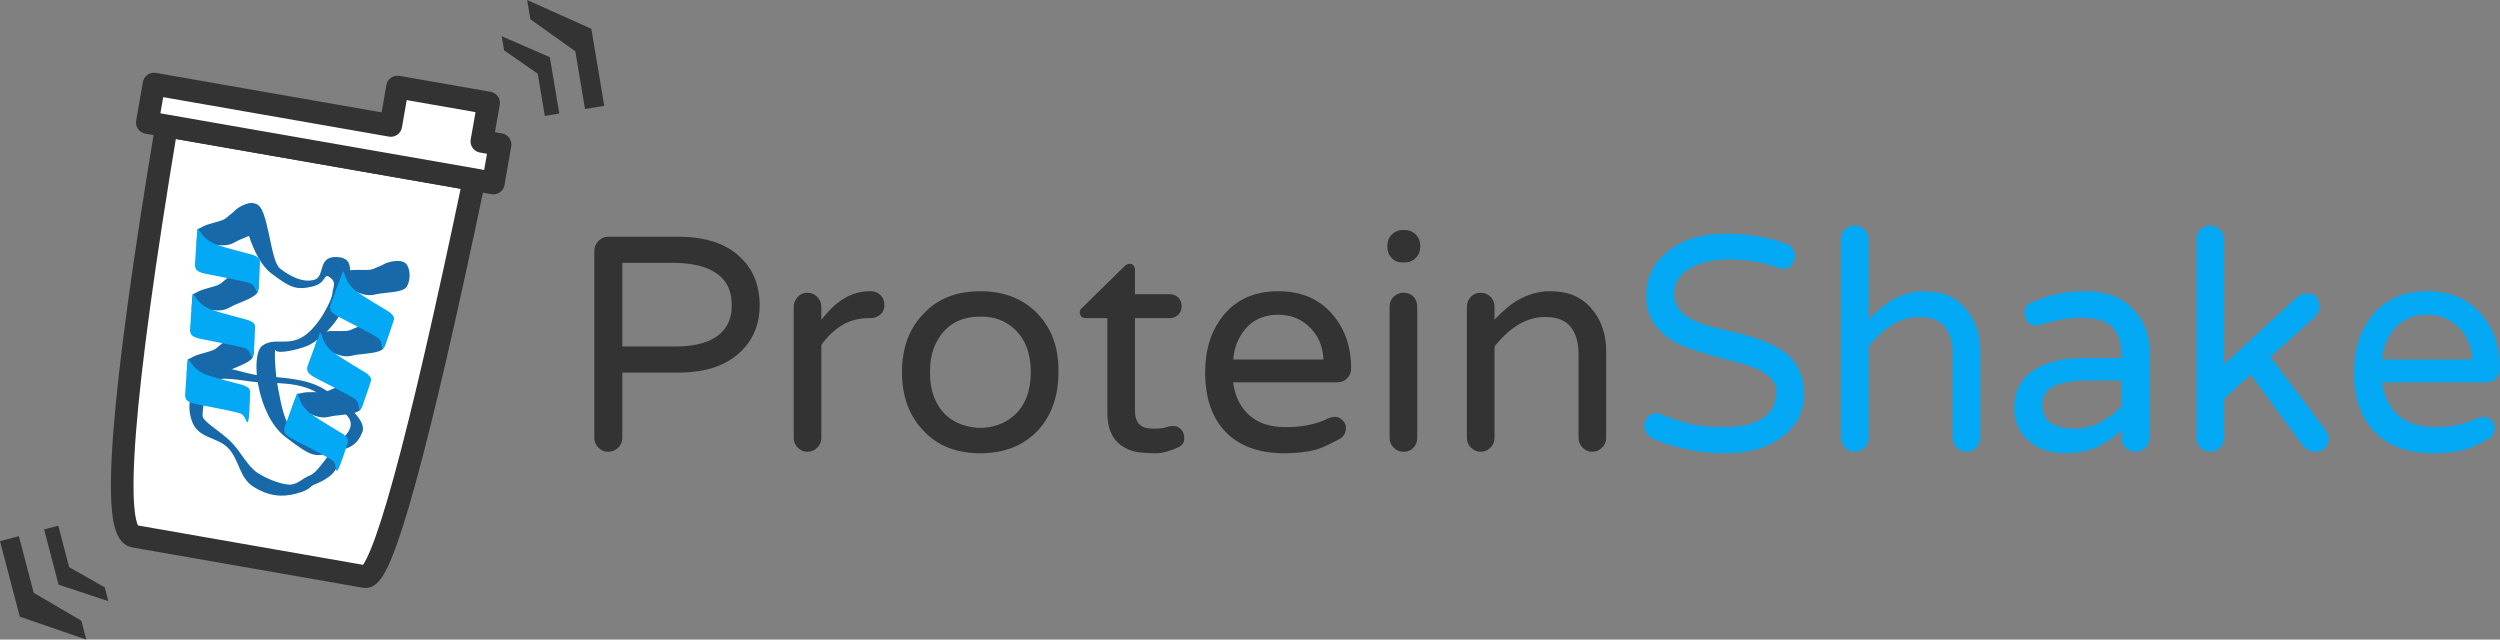 <?xml version="1.0" encoding="UTF-8" standalone="no"?><!-- Generator: Gravit.io --><svg xmlns="http://www.w3.org/2000/svg" xmlns:xlink="http://www.w3.org/1999/xlink" style="isolation:isolate" viewBox="1264.142 2820.543 1105.067 282.711" width="1105.067pt" height="282.711pt"><rect x="1264.142" y="2820.543" width="1105.067" height="282.711" fill="#808080" stroke="none"/><g><g><g><path d=" M 1337.753 2876.18 Q 1307.903 3055.489 1323.543 3057.609 C 1360.867 3064.136 1388.195 3068.914 1425.519 3075.441 Q 1436.566 3077.373 1473.72 2899.956 L 1337.753 2876.18 Z " fill="rgb(255,255,255)" vector-effect="non-scaling-stroke" stroke-width="10" stroke="rgb(51,51,51)" stroke-linejoin="miter" stroke-linecap="square" stroke-miterlimit="3"/><path d=" M 1329.255 2874.694 L 1332.227 2857.698 L 1436.886 2875.999 L 1439.858 2859.003 L 1480.111 2866.042 L 1477.139 2883.038 L 1485.19 2884.446 L 1482.218 2901.442 L 1329.255 2874.694 Z " fill="rgb(255,255,255)" vector-effect="non-scaling-stroke" stroke-width="10" stroke="rgb(51,51,51)" stroke-linejoin="round" stroke-linecap="square" stroke-miterlimit="3"/><path d=" M 1283.632 3054.553 L 1289.904 3052.91 L 1294.705 3071.238 L 1310.448 3080.171 L 1312.049 3086.28 L 1290.033 3078.99 L 1283.632 3054.553 Z " fill="rgb(51,51,51)"/><path d=" M 1264.142 3059.74 L 1272.488 3057.554 L 1279.046 3082.59 L 1300.108 3094.909 L 1302.294 3103.254 L 1272.886 3093.121 L 1264.142 3059.74 Z " fill="rgb(51,51,51)"/><path d=" M 1511.36 2870.726 L 1504.966 2871.798 L 1501.835 2853.112 L 1486.959 2842.798 L 1485.916 2836.57 L 1507.185 2845.812 L 1511.36 2870.726 Z " fill="rgb(51,51,51)"/><path d=" M 1531.238 2867.315 L 1522.73 2868.741 L 1518.453 2843.216 L 1498.585 2829.051 L 1497.159 2820.543 L 1525.535 2833.282 L 1531.238 2867.315 Z " fill="rgb(51,51,51)"/><path d=" M 1411.299 3020.549 C 1410.133 3019.439 1405.031 3029.13 1401.286 3030.626 C 1397.542 3032.122 1396.404 3034.07 1393.263 3034.67 C 1390.122 3035.269 1382.934 3032.727 1378.179 3029.696 C 1373.425 3026.665 1370.731 3020.234 1366.08 3015.671 C 1361.429 3011.108 1353.881 3006.95 1353.713 3004.428 C 1353.544 3001.907 1354.698 2992.863 1357.961 2989.579 C 1361.223 2986.296 1371.008 2988.925 1378.051 2989.515 C 1385.094 2990.105 1397.993 2988.933 1406.196 2995.452 C 1414.399 3001.972 1423.155 3005.127 1417.301 3012.493 C 1411.446 3019.86 1412.419 3015.938 1409.277 3016.537 C 1406.136 3017.137 1398.544 3015.283 1394.194 3011.563 C 1389.844 3007.843 1388.501 2999.539 1387.101 2992.5 C 1385.701 2985.46 1385.233 2973.822 1386.042 2975.426 C 1386.851 2977.031 1395.446 2975.323 1400.099 2973.372 C 1404.751 2971.421 1415.741 2962.146 1417.108 2952.223 C 1418.475 2942.3 1421.823 2934.545 1413.032 2934.154 C 1404.24 2933.764 1408.053 2942.841 1403.019 2944.232 C 1397.984 2945.622 1392.448 2942.718 1387.935 2939.257 C 1383.422 2935.797 1382.872 2911.692 1377.253 2910.748 C 1371.634 2909.803 1375.014 2914.482 1372.787 2914.193 C 1370.56 2913.904 1375.356 2934.73 1383.923 2941.279 C 1392.491 2947.829 1395.162 2948.796 1402.024 2947.249 C 1408.886 2945.701 1406.914 2940.87 1410.047 2943.205 C 1413.181 2945.539 1411.131 2947.726 1411.074 2950.233 C 1411.018 2952.74 1405.193 2964.956 1398.077 2969.361 C 1390.961 2973.766 1385.362 2969.395 1380.008 2973.437 C 1374.655 2977.478 1377.758 3004.009 1390.182 3013.585 C 1402.606 3023.161 1403.296 3022.408 1411.299 3020.549 C 1419.302 3018.69 1422.168 3016.973 1424.329 3011.466 C 1426.49 3005.96 1415.015 2997.143 1407.191 2992.435 C 1399.367 2987.728 1389.1 2987.659 1379.046 2986.498 C 1368.991 2985.338 1363.055 2980.479 1355.939 2985.568 C 1348.822 2990.657 1346.149 2998.761 1348.975 3006.685 C 1351.8 3014.609 1360.223 3013.521 1365.085 3018.688 C 1369.948 3023.855 1369.95 3031.801 1376.19 3035.729 C 1382.429 3039.657 1388.545 3040.57 1395.285 3038.682 C 1402.025 3036.793 1400.373 3035.81 1403.308 3034.638 C 1406.243 3033.465 1413.727 3030.182 1413.321 3024.56 C 1412.915 3018.939 1412.465 3021.659 1411.299 3020.549 Z " fill="rgb(23,105,170)"/><path d=" M 1423.357 3001.701 C 1421.804 3003.578 1415.763 3003.855 1412.202 3004.299 C 1408.642 3004.744 1407.592 3005.961 1402.164 3003.923 C 1396.737 3001.886 1392.647 3002.386 1393.243 3000.574 C 1393.838 2998.761 1394.76 2996.308 1395.476 2994.626 C 1398.233 2994.337 1397.744 2993.781 1402.54 2993.885 C 1407.336 2993.989 1408.145 2993.869 1409.604 2993.145 C 1411.064 2992.42 1412.346 2992.115 1413.695 2991.287 C 1415.044 2990.459 1421.724 2988.494 1423.733 2991.663 C 1425.742 2994.832 1424.91 2999.824 1423.357 3001.701 Z " fill="rgb(23,105,170)"/><path d=" M 1413.308 3028.466 C 1412.267 3029.432 1413.049 3025.993 1411.451 3024.375 C 1409.853 3022.758 1392.816 3014.5 1391.75 3013.586 C 1390.685 3012.672 1389.336 3011.966 1389.893 3009.495 C 1390.443 3007.747 1395.122 2995.342 1395.476 2994.626 C 1395.804 2994.014 1396.674 2997.536 1397.333 2998.716 C 1397.993 2999.897 1398.959 3001.617 1402.164 3003.923 C 1405.37 3006.23 1414.118 3011.319 1415.917 3012.48 C 1417.478 3013.808 1418.5 3014.637 1417.774 3016.57 C 1417.049 3018.504 1414.349 3027.5 1413.308 3028.466 Z " fill="rgb(3,169,244)"/><path d=" M 1433.503 2974.679 C 1431.95 2976.556 1425.908 2976.833 1422.348 2977.277 C 1418.788 2977.722 1417.737 2978.939 1412.31 2976.901 C 1406.883 2974.864 1402.793 2975.364 1403.388 2973.552 C 1403.984 2971.739 1404.905 2969.286 1405.622 2967.604 C 1408.379 2967.315 1407.89 2966.759 1412.686 2966.863 C 1417.482 2966.967 1418.291 2966.847 1419.75 2966.123 C 1421.21 2965.398 1422.492 2965.093 1423.841 2964.265 C 1425.189 2963.437 1431.87 2961.472 1433.879 2964.641 C 1435.887 2967.811 1435.056 2972.802 1433.503 2974.679 Z " fill="rgb(23,105,170)"/><path d=" M 1423.454 3001.444 C 1422.412 3002.41 1423.195 2998.971 1421.596 2997.354 C 1419.998 2995.736 1402.961 2987.478 1401.896 2986.564 C 1400.831 2985.65 1399.482 2984.944 1400.039 2982.473 C 1400.589 2980.725 1405.268 2968.32 1405.622 2967.604 C 1405.95 2966.992 1406.819 2970.514 1407.479 2971.694 C 1408.138 2972.875 1409.104 2974.595 1412.31 2976.901 C 1415.516 2979.208 1424.264 2984.297 1426.063 2985.458 C 1427.624 2986.786 1428.646 2987.616 1427.92 2989.549 C 1427.194 2991.482 1424.495 3000.478 1423.454 3001.444 Z " fill="rgb(3,169,244)"/><path d=" M 1443.649 2947.657 C 1442.096 2949.534 1436.054 2949.811 1432.494 2950.255 C 1428.934 2950.7 1427.883 2951.917 1422.456 2949.879 C 1417.028 2947.842 1412.939 2948.342 1413.534 2946.53 C 1414.13 2944.718 1415.051 2942.264 1415.767 2940.582 C 1418.524 2940.293 1418.036 2939.737 1422.832 2939.841 C 1427.628 2939.946 1428.436 2939.825 1429.896 2939.101 C 1431.355 2938.376 1432.638 2938.071 1433.986 2937.243 C 1435.335 2936.415 1442.016 2934.45 1444.024 2937.619 C 1446.033 2940.789 1445.202 2945.78 1443.649 2947.657 Z " fill="rgb(23,105,170)"/><path d=" M 1433.599 2974.422 C 1432.558 2975.388 1433.34 2971.949 1431.742 2970.332 C 1430.144 2968.714 1413.107 2960.456 1412.042 2959.542 C 1410.977 2958.628 1409.627 2957.922 1410.184 2955.451 C 1410.735 2953.703 1415.414 2941.298 1415.767 2940.582 C 1416.095 2939.97 1416.965 2943.492 1417.625 2944.672 C 1418.284 2945.853 1419.25 2947.573 1422.456 2949.879 C 1425.661 2952.186 1434.41 2957.275 1436.208 2958.436 C 1437.77 2959.764 1438.792 2960.594 1438.066 2962.527 C 1437.34 2964.46 1434.641 2973.456 1433.599 2974.422 Z " fill="rgb(3,169,244)"/><path d=" M 1375.899 2978.401 C 1374.934 2980.638 1369.212 2982.596 1365.92 2984.021 C 1362.627 2985.445 1361.959 2986.908 1356.178 2986.473 C 1350.397 2986.038 1346.612 2987.664 1346.675 2985.757 C 1346.739 2983.851 1346.936 2981.238 1347.152 2979.422 C 1349.718 2978.372 1349.093 2977.976 1353.726 2976.732 C 1358.359 2975.488 1359.102 2975.145 1360.3 2974.041 C 1361.498 2972.936 1362.643 2972.284 1363.706 2971.112 C 1364.768 2969.939 1370.631 2966.18 1373.447 2968.659 C 1376.263 2971.139 1376.864 2976.164 1375.899 2978.401 Z " fill="rgb(23,105,170)"/><path d=" M 1373.753 3006.909 C 1373.024 3008.128 1372.811 3004.608 1370.824 3003.503 C 1368.837 3002.398 1350.168 2999.245 1348.889 2998.666 C 1347.611 2998.087 1346.118 2997.788 1345.96 2995.26 C 1345.998 2993.428 1347.014 2980.208 1347.152 2979.422 C 1347.296 2978.742 1349.118 2981.88 1350.082 2982.828 C 1351.045 2983.777 1352.455 2985.157 1356.178 2986.473 C 1359.902 2987.788 1369.726 2990.222 1371.778 2990.833 C 1373.649 2991.67 1374.862 2992.18 1374.707 2994.239 C 1374.552 2996.298 1374.482 3005.69 1373.753 3006.909 Z " fill="rgb(3,169,244)"/><path d=" M 1378.066 2949.618 C 1377.101 2951.855 1371.379 2953.814 1368.086 2955.238 C 1364.793 2956.663 1364.126 2958.126 1358.345 2957.69 C 1352.564 2957.255 1348.778 2958.882 1348.842 2956.975 C 1348.906 2955.068 1349.103 2952.455 1349.319 2950.64 C 1351.885 2949.59 1351.26 2949.193 1355.893 2947.949 C 1360.526 2946.705 1361.268 2946.363 1362.466 2945.258 C 1363.664 2944.154 1364.81 2943.502 1365.872 2942.329 C 1366.935 2941.157 1372.797 2937.398 1375.614 2939.877 C 1378.43 2942.357 1379.031 2947.381 1378.066 2949.618 Z " fill="rgb(23,105,170)"/><path d=" M 1375.92 2978.127 C 1375.191 2979.346 1374.978 2975.826 1372.991 2974.721 C 1371.003 2973.615 1352.335 2970.463 1351.056 2969.884 C 1349.777 2969.305 1348.285 2969.006 1348.127 2966.478 C 1348.165 2964.645 1349.18 2951.426 1349.319 2950.64 C 1349.462 2949.96 1351.284 2953.097 1352.248 2954.046 C 1353.212 2954.994 1354.621 2956.375 1358.345 2957.69 C 1362.069 2959.006 1371.893 2961.44 1373.945 2962.05 C 1375.815 2962.887 1377.029 2963.397 1376.874 2965.456 C 1376.719 2967.515 1376.649 2976.907 1375.92 2978.127 Z " fill="rgb(3,169,244)"/><path d=" M 1380.233 2920.836 C 1379.268 2923.073 1373.546 2925.031 1370.253 2926.456 C 1366.96 2927.88 1366.293 2929.343 1360.512 2928.908 C 1354.731 2928.473 1350.945 2930.099 1351.009 2928.193 C 1351.073 2926.286 1351.27 2923.673 1351.486 2921.857 C 1354.051 2920.807 1353.426 2920.411 1358.059 2919.167 C 1362.693 2917.923 1363.435 2917.58 1364.633 2916.476 C 1365.831 2915.372 1366.977 2914.72 1368.039 2913.547 C 1369.102 2912.374 1374.964 2908.615 1377.78 2911.095 C 1380.597 2913.574 1381.197 2918.599 1380.233 2920.836 Z " fill="rgb(23,105,170)"/><path d=" M 1378.087 2949.344 C 1377.358 2950.564 1377.145 2947.043 1375.157 2945.938 C 1373.17 2944.833 1354.501 2941.68 1353.223 2941.101 C 1351.944 2940.522 1350.451 2940.224 1350.294 2937.695 C 1350.332 2935.863 1351.347 2922.643 1351.486 2921.857 C 1351.629 2921.178 1353.451 2924.315 1354.415 2925.263 C 1355.379 2926.212 1356.788 2927.592 1360.512 2928.908 C 1364.235 2930.224 1374.059 2932.657 1376.111 2933.268 C 1377.982 2934.105 1379.195 2934.615 1379.04 2936.674 C 1378.885 2938.733 1378.815 2948.125 1378.087 2949.344 Z " fill="rgb(3,169,244)"/></g></g><path d=" M 2025.598 3009.348 L 2025.598 3009.348 L 2025.598 3009.348 Q 2049.199 3009.348 2049.364 2993.67 L 2049.364 2993.67 L 2049.364 2993.67 Q 2049.364 2987.233 2040.286 2983.437 L 2040.286 2983.437 L 2040.286 2983.437 Q 2036.326 2981.787 2031.127 2980.467 L 2031.127 2980.467 L 2031.127 2980.467 Q 2025.928 2979.146 2020.647 2977.661 L 2020.647 2977.661 L 2020.647 2977.661 Q 2015.366 2976.176 2010.084 2974.278 L 2010.084 2974.278 L 2010.084 2974.278 Q 2004.803 2972.38 2000.842 2969.409 L 2000.842 2969.409 L 2000.842 2969.409 Q 1991.93 2962.642 1991.765 2951.585 L 1991.765 2951.585 L 1991.765 2951.585 Q 1991.765 2939.702 2000.842 2932.11 L 2000.842 2932.11 L 2000.842 2932.11 Q 2010.579 2923.858 2026.918 2923.858 L 2026.918 2923.858 L 2026.918 2923.858 Q 2041.772 2923.858 2053.655 2928.314 L 2053.655 2928.314 L 2053.655 2928.314 Q 2057.451 2929.635 2057.616 2933.761 L 2057.616 2933.761 L 2057.616 2933.761 Q 2057.616 2935.741 2056.213 2937.556 L 2056.213 2937.556 L 2056.213 2937.556 Q 2054.81 2939.372 2053.077 2939.372 L 2053.077 2939.372 L 2053.077 2939.372 Q 2051.344 2939.372 2048.373 2938.382 L 2048.373 2938.382 L 2048.373 2938.382 Q 2039.461 2935.246 2028.239 2935.246 L 2028.239 2935.246 L 2028.239 2935.246 Q 2017.841 2935.246 2011.075 2939.207 L 2011.075 2939.207 L 2011.075 2939.207 Q 2004.143 2943.333 2004.143 2950.595 L 2004.143 2950.595 L 2004.143 2950.595 Q 2004.143 2958.186 2013.055 2962.312 L 2013.055 2962.312 L 2013.055 2962.312 Q 2017.181 2964.128 2022.297 2965.366 L 2022.297 2965.366 L 2022.297 2965.366 Q 2027.413 2966.603 2032.86 2967.924 L 2032.86 2967.924 L 2032.86 2967.924 Q 2038.306 2969.244 2043.34 2971.142 L 2043.34 2971.142 L 2043.34 2971.142 Q 2048.373 2973.04 2052.499 2975.846 L 2052.499 2975.846 L 2052.499 2975.846 Q 2061.411 2982.282 2061.577 2994.66 L 2061.577 2994.66 L 2061.577 2994.66 Q 2061.577 3006.213 2052.169 3013.474 L 2052.169 3013.474 L 2052.169 3013.474 Q 2042.597 3020.901 2026.918 3020.901 L 2026.918 3020.901 L 2026.918 3020.901 Q 2009.754 3020.901 1994.736 3014.465 L 1994.736 3014.465 L 1994.736 3014.465 Q 1993.25 3013.805 1992.095 3012.237 L 1992.095 3012.237 L 1992.095 3012.237 Q 1990.94 3010.669 1990.94 3008.688 L 1990.94 3008.688 L 1990.94 3008.688 Q 1990.94 3006.708 1992.425 3004.975 L 1992.425 3004.975 L 1992.425 3004.975 Q 1993.911 3003.242 1995.808 3003.242 L 1995.808 3003.242 L 1995.808 3003.242 Q 1997.706 3003.242 2000.595 3004.562 L 2000.595 3004.562 L 2000.595 3004.562 Q 2003.483 3005.883 2010.084 3007.616 L 2010.084 3007.616 L 2010.084 3007.616 Q 2016.686 3009.348 2025.598 3009.348 Z  M 2112.409 2960.662 L 2112.409 2960.662 L 2112.409 2960.662 Q 2100.526 2960.662 2090.128 2973.7 L 2090.128 2973.7 L 2090.128 3014.135 L 2090.128 3014.135 Q 2090.128 3016.61 2088.313 3018.426 L 2088.313 3018.426 L 2088.313 3018.426 Q 2086.497 3020.241 2084.022 3020.241 L 2084.022 3020.241 L 2084.022 3020.241 Q 2081.546 3020.241 2079.731 3018.426 L 2079.731 3018.426 L 2079.731 3018.426 Q 2077.915 3016.61 2077.915 3014.135 L 2077.915 3014.135 L 2077.915 2926.334 L 2077.915 2926.334 Q 2077.915 2923.693 2079.648 2921.96 L 2079.648 2921.96 L 2079.648 2921.96 Q 2081.381 2920.227 2084.022 2920.227 L 2084.022 2920.227 L 2084.022 2920.227 Q 2086.497 2920.227 2088.313 2921.96 L 2088.313 2921.96 L 2088.313 2921.96 Q 2090.128 2923.693 2090.128 2926.334 L 2090.128 2926.334 L 2090.128 2961.817 L 2090.128 2961.817 Q 2095.575 2956.206 2099.536 2953.73 L 2099.536 2953.73 L 2099.536 2953.73 Q 2107.127 2949.274 2114.141 2949.274 L 2114.141 2949.274 L 2114.141 2949.274 Q 2121.156 2949.274 2125.612 2951.337 L 2125.612 2951.337 L 2125.612 2951.337 Q 2130.068 2953.4 2133.203 2957.196 L 2133.203 2957.196 L 2133.203 2957.196 Q 2139.475 2964.623 2139.475 2975.68 L 2139.475 2975.68 L 2139.475 3014.135 L 2139.475 3014.135 Q 2139.475 3016.61 2137.66 3018.426 L 2137.66 3018.426 L 2137.66 3018.426 Q 2135.844 3020.241 2133.369 3020.241 L 2133.369 3020.241 L 2133.369 3020.241 Q 2130.893 3020.241 2129.078 3018.426 L 2129.078 3018.426 L 2129.078 3018.426 Q 2127.262 3016.61 2127.262 3014.135 L 2127.262 3014.135 L 2127.262 2977.001 L 2127.262 2977.001 Q 2127.262 2969.409 2123.796 2965.035 L 2123.796 2965.035 L 2123.796 2965.035 Q 2120.33 2960.662 2112.409 2960.662 Z  M 2162.58 2954.06 L 2162.58 2954.06 L 2162.58 2954.06 Q 2173.968 2949.109 2186.181 2949.274 L 2186.181 2949.274 L 2186.181 2949.274 Q 2199.879 2949.274 2207.471 2957.691 L 2207.471 2957.691 L 2207.471 2957.691 Q 2214.238 2964.953 2214.403 2975.846 L 2214.403 2975.846 L 2214.403 3014.135 L 2214.403 3014.135 Q 2214.403 3016.61 2212.505 3018.426 L 2212.505 3018.426 L 2212.505 3018.426 Q 2210.607 3020.241 2207.966 3020.241 L 2207.966 3020.241 L 2207.966 3020.241 Q 2205.491 3020.241 2203.675 3018.426 L 2203.675 3018.426 L 2203.675 3018.426 Q 2201.86 3016.61 2201.86 3014.135 L 2201.86 3014.135 L 2201.86 3010.669 L 2201.86 3010.669 Q 2198.229 3014.465 2192.122 3017.683 L 2192.122 3017.683 L 2192.122 3017.683 Q 2186.016 3020.901 2176.609 3020.901 L 2176.609 3020.901 L 2176.609 3020.901 Q 2167.202 3020.901 2160.93 3015.455 L 2160.93 3015.455 L 2160.93 3015.455 Q 2154.494 3009.844 2154.494 3000.766 L 2154.494 3000.766 L 2154.494 3000.766 Q 2154.494 2990.699 2162.085 2984.923 L 2162.085 2984.923 L 2162.085 2984.923 Q 2170.337 2978.651 2185.521 2978.816 L 2185.521 2978.816 L 2201.86 2978.816 L 2201.86 2977.661 L 2201.86 2977.661 Q 2201.86 2968.584 2197.486 2964.788 L 2197.486 2964.788 L 2197.486 2964.788 Q 2193.113 2960.992 2183.87 2960.992 L 2183.87 2960.992 L 2183.87 2960.992 Q 2176.114 2960.992 2165.881 2964.128 L 2165.881 2964.128 L 2165.881 2964.128 Q 2164.891 2964.458 2163.488 2964.458 L 2163.488 2964.458 L 2163.488 2964.458 Q 2162.085 2964.458 2160.6 2963.055 L 2160.6 2963.055 L 2160.6 2963.055 Q 2159.115 2961.652 2159.032 2958.599 L 2159.032 2958.599 L 2159.032 2958.599 Q 2158.95 2955.546 2162.58 2954.06 Z  M 2166.871 2999.281 L 2166.871 2999.281 L 2166.871 2999.281 Q 2166.871 3010.174 2181.23 3010.009 L 2181.23 3010.009 L 2181.23 3010.009 Q 2187.501 3010.009 2193.03 3006.955 L 2193.03 3006.955 L 2193.03 3006.955 Q 2198.559 3003.902 2201.86 3000.106 L 2201.86 3000.106 L 2201.86 2988.719 L 2187.336 2988.719 L 2187.336 2988.719 Q 2177.764 2988.719 2172.318 2991.112 L 2172.318 2991.112 L 2172.318 2991.112 Q 2166.871 2993.505 2166.871 2999.281 Z  M 2267.71 2978.321 L 2292.136 3010.669 L 2292.136 3010.669 Q 2293.456 3012.319 2293.456 3014.712 L 2293.456 3014.712 L 2293.456 3014.712 Q 2293.456 3017.105 2291.723 3018.673 L 2291.723 3018.673 L 2291.723 3018.673 Q 2289.991 3020.241 2287.845 3020.241 L 2287.845 3020.241 L 2287.845 3020.241 Q 2284.544 3020.241 2282.234 3017.765 L 2282.234 3017.765 L 2258.963 2986.078 L 2247.245 2996.805 L 2247.245 3014.135 L 2247.245 3014.135 Q 2247.245 3016.61 2245.43 3018.426 L 2245.43 3018.426 L 2245.43 3018.426 Q 2243.615 3020.241 2241.139 3020.241 L 2241.139 3020.241 L 2241.139 3020.241 Q 2238.663 3020.241 2236.848 3018.426 L 2236.848 3018.426 L 2236.848 3018.426 Q 2235.033 3016.61 2235.033 3014.135 L 2235.033 3014.135 L 2235.033 2926.334 L 2235.033 2926.334 Q 2235.033 2923.858 2236.765 2922.043 L 2236.765 2922.043 L 2236.765 2922.043 Q 2238.498 2920.227 2241.139 2920.227 L 2241.139 2920.227 L 2241.139 2920.227 Q 2243.615 2920.227 2245.43 2922.043 L 2245.43 2922.043 L 2245.43 2922.043 Q 2247.245 2923.858 2247.245 2926.334 L 2247.245 2926.334 L 2247.245 2981.622 L 2279.428 2951.915 L 2279.428 2951.915 Q 2281.574 2950.264 2284.297 2950.264 L 2284.297 2950.264 L 2284.297 2950.264 Q 2287.02 2950.264 2288.258 2952.162 L 2288.258 2952.162 L 2288.258 2952.162 Q 2289.495 2954.06 2289.495 2955.546 L 2289.495 2955.546 L 2289.495 2955.546 Q 2289.495 2958.516 2287.185 2960.827 L 2287.185 2960.827 L 2267.71 2978.321 Z  M 2317.057 2989.544 L 2317.057 2989.544 Q 2318.212 2998.621 2324.071 3003.985 L 2324.071 3003.985 L 2324.071 3003.985 Q 2329.93 3009.348 2340.245 3009.348 L 2340.245 3009.348 L 2340.245 3009.348 Q 2350.56 3009.348 2357.822 3006.048 L 2357.822 3006.048 L 2357.822 3006.048 Q 2360.132 3004.892 2361.948 3004.81 L 2361.948 3004.81 L 2361.948 3004.81 Q 2363.763 3004.727 2365.331 3006.213 L 2365.331 3006.213 L 2365.331 3006.213 Q 2366.899 3007.698 2366.899 3009.514 L 2366.899 3009.514 L 2366.899 3009.514 Q 2366.899 3013.144 2364.011 3014.63 L 2364.011 3014.63 L 2364.011 3014.63 Q 2361.122 3016.115 2358.812 3017.27 L 2358.812 3017.27 L 2358.812 3017.27 Q 2356.501 3018.426 2353.861 3019.251 L 2353.861 3019.251 L 2353.861 3019.251 Q 2347.754 3020.901 2339.667 3020.901 L 2339.667 3020.901 L 2339.667 3020.901 Q 2322.998 3020.901 2313.839 3011.576 L 2313.839 3011.576 L 2313.839 3011.576 Q 2304.679 3002.252 2304.679 2985.088 L 2304.679 2985.088 L 2304.679 2985.088 Q 2304.679 2970.234 2312.436 2960.332 L 2312.436 2960.332 L 2312.436 2960.332 Q 2321.183 2949.274 2337.027 2949.274 L 2337.027 2949.274 L 2337.027 2949.274 Q 2352.21 2949.274 2360.957 2959.507 L 2360.957 2959.507 L 2360.957 2959.507 Q 2369.209 2969.079 2369.209 2983.437 L 2369.209 2983.437 L 2369.209 2983.437 Q 2369.209 2985.913 2367.476 2987.728 L 2367.476 2987.728 L 2367.476 2987.728 Q 2365.744 2989.544 2363.103 2989.544 L 2363.103 2989.544 L 2317.057 2989.544 Z  M 2337.027 2959.672 L 2337.027 2959.672 L 2337.027 2959.672 Q 2324.979 2959.672 2319.533 2970.399 L 2319.533 2970.399 L 2319.533 2970.399 Q 2317.552 2974.195 2317.057 2979.476 L 2317.057 2979.476 L 2356.996 2979.476 L 2356.996 2979.476 Q 2356.501 2969.904 2349.9 2964.293 L 2349.9 2964.293 L 2349.9 2964.293 Q 2344.619 2959.672 2337.027 2959.672 Z " fill="rgb(3,169,244)"/><path d=" M 1532.956 2925.179 L 1563.819 2925.179 L 1563.819 2925.179 Q 1582.633 2925.179 1592.04 2934.916 L 1592.04 2934.916 L 1592.04 2934.916 Q 1599.797 2942.673 1599.962 2955.216 L 1599.962 2955.216 L 1599.962 2955.216 Q 1599.962 2967.594 1592.04 2975.515 L 1592.04 2975.515 L 1592.04 2975.515 Q 1582.468 2985.253 1563.819 2985.253 L 1563.819 2985.253 L 1539.228 2985.253 L 1539.228 3014.135 L 1539.228 3014.135 Q 1539.228 3016.61 1537.412 3018.426 L 1537.412 3018.426 L 1537.412 3018.426 Q 1535.597 3020.241 1532.956 3020.241 L 1532.956 3020.241 L 1532.956 3020.241 Q 1530.481 3020.241 1528.665 3018.426 L 1528.665 3018.426 L 1528.665 3018.426 Q 1526.85 3016.61 1526.85 3014.135 L 1526.85 3014.135 L 1526.85 2931.45 L 1526.85 2931.45 Q 1526.85 2928.974 1528.665 2927.076 L 1528.665 2927.076 L 1528.665 2927.076 Q 1530.481 2925.179 1532.956 2925.179 L 1532.956 2925.179 Z  M 1539.228 2973.7 L 1562.663 2973.7 L 1562.663 2973.7 Q 1576.527 2973.7 1582.798 2967.759 L 1582.798 2967.759 L 1582.798 2967.759 Q 1587.749 2963.138 1587.584 2955.216 L 1587.584 2955.216 L 1587.584 2955.216 Q 1587.584 2942.673 1575.041 2938.547 L 1575.041 2938.547 L 1575.041 2938.547 Q 1570.09 2936.896 1562.663 2936.731 L 1562.663 2936.731 L 1539.228 2936.731 L 1539.228 2973.7 Z  M 1627.194 2956.206 L 1627.194 2961.982 L 1627.194 2961.982 Q 1636.766 2949.274 1648.484 2949.274 L 1648.484 2949.274 L 1649.144 2949.274 L 1649.144 2949.274 Q 1651.619 2949.274 1653.352 2951.007 L 1653.352 2951.007 L 1653.352 2951.007 Q 1655.085 2952.74 1655.085 2955.381 L 1655.085 2955.381 L 1655.085 2955.381 Q 1655.085 2958.021 1653.27 2959.589 L 1653.27 2959.589 L 1653.27 2959.589 Q 1651.454 2961.157 1648.814 2961.157 L 1648.814 2961.157 L 1648.154 2961.157 L 1648.154 2961.157 Q 1641.387 2961.157 1636.106 2964.458 L 1636.106 2964.458 L 1636.106 2964.458 Q 1630.825 2967.759 1627.194 2973.04 L 1627.194 2973.04 L 1627.194 3014.135 L 1627.194 3014.135 Q 1627.194 3016.61 1625.378 3018.426 L 1625.378 3018.426 L 1625.378 3018.426 Q 1623.563 3020.241 1621.087 3020.241 L 1621.087 3020.241 L 1621.087 3020.241 Q 1618.612 3020.241 1616.796 3018.426 L 1616.796 3018.426 L 1616.796 3018.426 Q 1614.981 3016.61 1614.981 3014.135 L 1614.981 3014.135 L 1614.981 2956.206 L 1614.981 2956.206 Q 1614.981 2953.73 1616.714 2951.832 L 1616.714 2951.832 L 1616.714 2951.832 Q 1618.447 2949.934 1621.087 2949.934 L 1621.087 2949.934 L 1621.087 2949.934 Q 1623.563 2949.934 1625.378 2951.75 L 1625.378 2951.75 L 1625.378 2951.75 Q 1627.194 2953.565 1627.194 2956.206 L 1627.194 2956.206 Z  M 1697.5 2949.274 L 1697.5 2949.274 L 1697.5 2949.274 Q 1713.179 2949.274 1722.751 2959.177 L 1722.751 2959.177 L 1722.751 2959.177 Q 1732.324 2969.244 1731.994 2985.088 L 1731.994 2985.088 L 1731.994 2985.088 Q 1731.994 3001.097 1722.751 3010.999 L 1722.751 3010.999 L 1722.751 3010.999 Q 1713.179 3020.901 1697.5 3020.901 L 1697.5 3020.901 L 1697.5 3020.901 Q 1681.657 3020.901 1672.414 3010.999 L 1672.414 3010.999 L 1672.414 3010.999 Q 1662.842 3001.097 1662.842 2985.088 L 1662.842 2985.088 L 1662.842 2985.088 Q 1662.842 2968.914 1672.414 2959.177 L 1672.414 2959.177 L 1672.414 2959.177 Q 1681.657 2949.274 1697.5 2949.274 Z  M 1682.399 3004.15 L 1682.399 3004.15 L 1682.399 3004.15 Q 1685.618 3007.038 1689.661 3008.358 L 1689.661 3008.358 L 1689.661 3008.358 Q 1693.704 3009.679 1697.5 3009.679 L 1697.5 3009.679 L 1697.5 3009.679 Q 1701.296 3009.679 1705.257 3008.358 L 1705.257 3008.358 L 1705.257 3008.358 Q 1709.218 3007.038 1712.519 3004.067 L 1712.519 3004.067 L 1712.519 3004.067 Q 1719.781 2997.466 1719.781 2984.923 L 1719.781 2984.923 L 1719.781 2984.923 Q 1719.781 2972.71 1712.519 2965.943 L 1712.519 2965.943 L 1712.519 2965.943 Q 1706.412 2960.332 1697.5 2960.497 L 1697.5 2960.497 L 1697.5 2960.497 Q 1682.812 2960.497 1677.201 2973.7 L 1677.201 2973.7 L 1677.201 2973.7 Q 1675.22 2978.486 1675.22 2985.088 L 1675.22 2985.088 L 1675.22 2985.088 Q 1675.22 2991.689 1677.201 2996.475 L 1677.201 2996.475 L 1677.201 2996.475 Q 1679.181 3001.262 1682.399 3004.15 Z  M 1774.244 3010.009 L 1774.244 3010.009 L 1774.244 3010.009 Q 1777.874 3010.009 1779.442 3009.431 L 1779.442 3009.431 L 1779.442 3009.431 Q 1781.01 3008.853 1782.826 3008.853 L 1782.826 3008.853 L 1782.826 3008.853 Q 1784.641 3008.853 1786.126 3010.256 L 1786.126 3010.256 L 1786.126 3010.256 Q 1787.612 3011.659 1787.612 3014.382 L 1787.612 3014.382 L 1787.612 3014.382 Q 1787.612 3017.105 1784.971 3018.261 L 1784.971 3018.261 L 1784.971 3018.261 Q 1779.195 3020.901 1775.069 3020.901 L 1775.069 3020.901 L 1775.069 3020.901 Q 1770.943 3020.901 1767.559 3020.489 L 1767.559 3020.489 L 1767.559 3020.489 Q 1764.176 3020.076 1761.04 3018.261 L 1761.04 3018.261 L 1761.04 3018.261 Q 1753.614 3013.97 1753.614 3003.077 L 1753.614 3003.077 L 1753.614 2961.157 L 1744.041 2961.157 L 1744.041 2961.157 Q 1741.566 2961.157 1741.401 2958.516 L 1741.401 2958.516 L 1741.401 2958.516 Q 1741.401 2957.361 1742.721 2956.371 L 1742.721 2956.371 L 1761.04 2938.382 L 1761.04 2938.382 Q 1762.196 2937.226 1763.351 2937.144 L 1763.351 2937.144 L 1763.351 2937.144 Q 1764.506 2937.061 1765.166 2937.887 L 1765.166 2937.887 L 1765.166 2937.887 Q 1765.827 2938.712 1765.827 2939.867 L 1765.827 2939.867 L 1765.827 2950.595 L 1781.175 2950.595 L 1781.175 2950.595 Q 1783.486 2950.595 1784.971 2952.08 L 1784.971 2952.08 L 1784.971 2952.08 Q 1786.456 2953.565 1786.456 2955.876 L 1786.456 2955.876 L 1786.456 2955.876 Q 1786.456 2958.186 1784.971 2959.672 L 1784.971 2959.672 L 1784.971 2959.672 Q 1783.486 2961.157 1781.175 2961.157 L 1781.175 2961.157 L 1765.827 2961.157 L 1765.827 3002.087 L 1765.827 3002.087 Q 1765.827 3007.203 1768.962 3009.018 L 1768.962 3009.018 L 1768.962 3009.018 Q 1770.613 3010.009 1774.244 3010.009 Z  M 1809.232 2989.544 L 1809.232 2989.544 Q 1810.387 2998.621 1816.246 3003.985 L 1816.246 3003.985 L 1816.246 3003.985 Q 1822.105 3009.348 1832.42 3009.348 L 1832.42 3009.348 L 1832.42 3009.348 Q 1842.735 3009.348 1849.996 3006.048 L 1849.996 3006.048 L 1849.996 3006.048 Q 1852.307 3004.892 1854.122 3004.81 L 1854.122 3004.81 L 1854.122 3004.81 Q 1855.938 3004.727 1857.506 3006.213 L 1857.506 3006.213 L 1857.506 3006.213 Q 1859.074 3007.698 1859.074 3009.514 L 1859.074 3009.514 L 1859.074 3009.514 Q 1859.074 3013.144 1856.185 3014.63 L 1856.185 3014.63 L 1856.185 3014.63 Q 1853.297 3016.115 1850.987 3017.27 L 1850.987 3017.27 L 1850.987 3017.27 Q 1848.676 3018.426 1846.036 3019.251 L 1846.036 3019.251 L 1846.036 3019.251 Q 1839.929 3020.901 1831.842 3020.901 L 1831.842 3020.901 L 1831.842 3020.901 Q 1815.173 3020.901 1806.014 3011.576 L 1806.014 3011.576 L 1806.014 3011.576 Q 1796.854 3002.252 1796.854 2985.088 L 1796.854 2985.088 L 1796.854 2985.088 Q 1796.854 2970.234 1804.611 2960.332 L 1804.611 2960.332 L 1804.611 2960.332 Q 1813.358 2949.274 1829.202 2949.274 L 1829.202 2949.274 L 1829.202 2949.274 Q 1844.385 2949.274 1853.132 2959.507 L 1853.132 2959.507 L 1853.132 2959.507 Q 1861.384 2969.079 1861.384 2983.437 L 1861.384 2983.437 L 1861.384 2983.437 Q 1861.384 2985.913 1859.651 2987.728 L 1859.651 2987.728 L 1859.651 2987.728 Q 1857.918 2989.544 1855.278 2989.544 L 1855.278 2989.544 L 1809.232 2989.544 Z  M 1829.202 2959.672 L 1829.202 2959.672 L 1829.202 2959.672 Q 1817.154 2959.672 1811.707 2970.399 L 1811.707 2970.399 L 1811.707 2970.399 Q 1809.727 2974.195 1809.232 2979.476 L 1809.232 2979.476 L 1849.171 2979.476 L 1849.171 2979.476 Q 1848.676 2969.904 1842.075 2964.293 L 1842.075 2964.293 L 1842.075 2964.293 Q 1836.793 2959.672 1829.202 2959.672 Z  M 1878.383 2956.206 L 1878.383 2956.206 Q 1878.383 2953.4 1880.199 2951.667 L 1880.199 2951.667 L 1880.199 2951.667 Q 1882.014 2949.934 1884.655 2949.934 L 1884.655 2949.934 L 1884.655 2949.934 Q 1887.295 2949.934 1888.946 2951.667 L 1888.946 2951.667 L 1888.946 2951.667 Q 1890.596 2953.4 1890.596 2956.206 L 1890.596 2956.206 L 1890.596 3014.135 L 1890.596 3014.135 Q 1890.596 3016.61 1888.946 3018.426 L 1888.946 3018.426 L 1888.946 3018.426 Q 1887.295 3020.241 1884.655 3020.241 L 1884.655 3020.241 L 1884.655 3020.241 Q 1882.014 3020.241 1880.199 3018.426 L 1880.199 3018.426 L 1880.199 3018.426 Q 1878.383 3016.61 1878.383 3014.135 L 1878.383 3014.135 L 1878.383 2956.206 Z  M 1891.916 2929.139 L 1891.916 2929.635 L 1891.916 2929.635 Q 1891.916 2932.605 1889.936 2934.586 L 1889.936 2934.586 L 1889.936 2934.586 Q 1887.955 2936.566 1884.985 2936.566 L 1884.985 2936.566 L 1884.16 2936.566 L 1884.16 2936.566 Q 1881.189 2936.566 1879.291 2934.586 L 1879.291 2934.586 L 1879.291 2934.586 Q 1877.393 2932.605 1877.393 2929.635 L 1877.393 2929.635 L 1877.393 2929.139 L 1877.393 2929.139 Q 1877.393 2926.169 1879.373 2924.188 L 1879.373 2924.188 L 1879.373 2924.188 Q 1881.354 2922.208 1884.16 2922.208 L 1884.16 2922.208 L 1884.985 2922.208 L 1884.985 2922.208 Q 1887.955 2922.208 1889.936 2924.188 L 1889.936 2924.188 L 1889.936 2924.188 Q 1891.916 2926.169 1891.916 2929.139 L 1891.916 2929.139 Z  M 1947.039 2960.662 L 1947.039 2960.662 L 1947.039 2960.662 Q 1935.157 2960.662 1924.759 2973.7 L 1924.759 2973.7 L 1924.759 3014.135 L 1924.759 3014.135 Q 1924.759 3016.61 1922.944 3018.426 L 1922.944 3018.426 L 1922.944 3018.426 Q 1921.128 3020.241 1918.653 3020.241 L 1918.653 3020.241 L 1918.653 3020.241 Q 1916.177 3020.241 1914.362 3018.426 L 1914.362 3018.426 L 1914.362 3018.426 Q 1912.546 3016.61 1912.546 3014.135 L 1912.546 3014.135 L 1912.546 2956.206 L 1912.546 2956.206 Q 1912.546 2953.565 1914.279 2951.75 L 1914.279 2951.75 L 1914.279 2951.75 Q 1916.012 2949.934 1918.653 2949.934 L 1918.653 2949.934 L 1918.653 2949.934 Q 1921.128 2949.934 1922.944 2951.667 L 1922.944 2951.667 L 1922.944 2951.667 Q 1924.759 2953.4 1924.759 2956.206 L 1924.759 2956.206 L 1924.759 2961.817 L 1924.759 2961.817 Q 1930.205 2956.206 1934.166 2953.73 L 1934.166 2953.73 L 1934.166 2953.73 Q 1941.758 2949.274 1948.772 2949.274 L 1948.772 2949.274 L 1948.772 2949.274 Q 1955.786 2949.274 1960.243 2951.337 L 1960.243 2951.337 L 1960.243 2951.337 Q 1964.699 2953.4 1967.834 2957.196 L 1967.834 2957.196 L 1967.834 2957.196 Q 1974.106 2964.623 1974.106 2975.68 L 1974.106 2975.68 L 1974.106 3014.135 L 1974.106 3014.135 Q 1974.106 3016.61 1972.29 3018.426 L 1972.29 3018.426 L 1972.29 3018.426 Q 1970.475 3020.241 1967.999 3020.241 L 1967.999 3020.241 L 1967.999 3020.241 Q 1965.524 3020.241 1963.708 3018.426 L 1963.708 3018.426 L 1963.708 3018.426 Q 1961.893 3016.61 1961.893 3014.135 L 1961.893 3014.135 L 1961.893 2977.001 L 1961.893 2977.001 Q 1961.893 2969.409 1958.427 2965.035 L 1958.427 2965.035 L 1958.427 2965.035 Q 1954.961 2960.662 1947.039 2960.662 Z " fill="rgb(51,51,51)"/></g></svg>